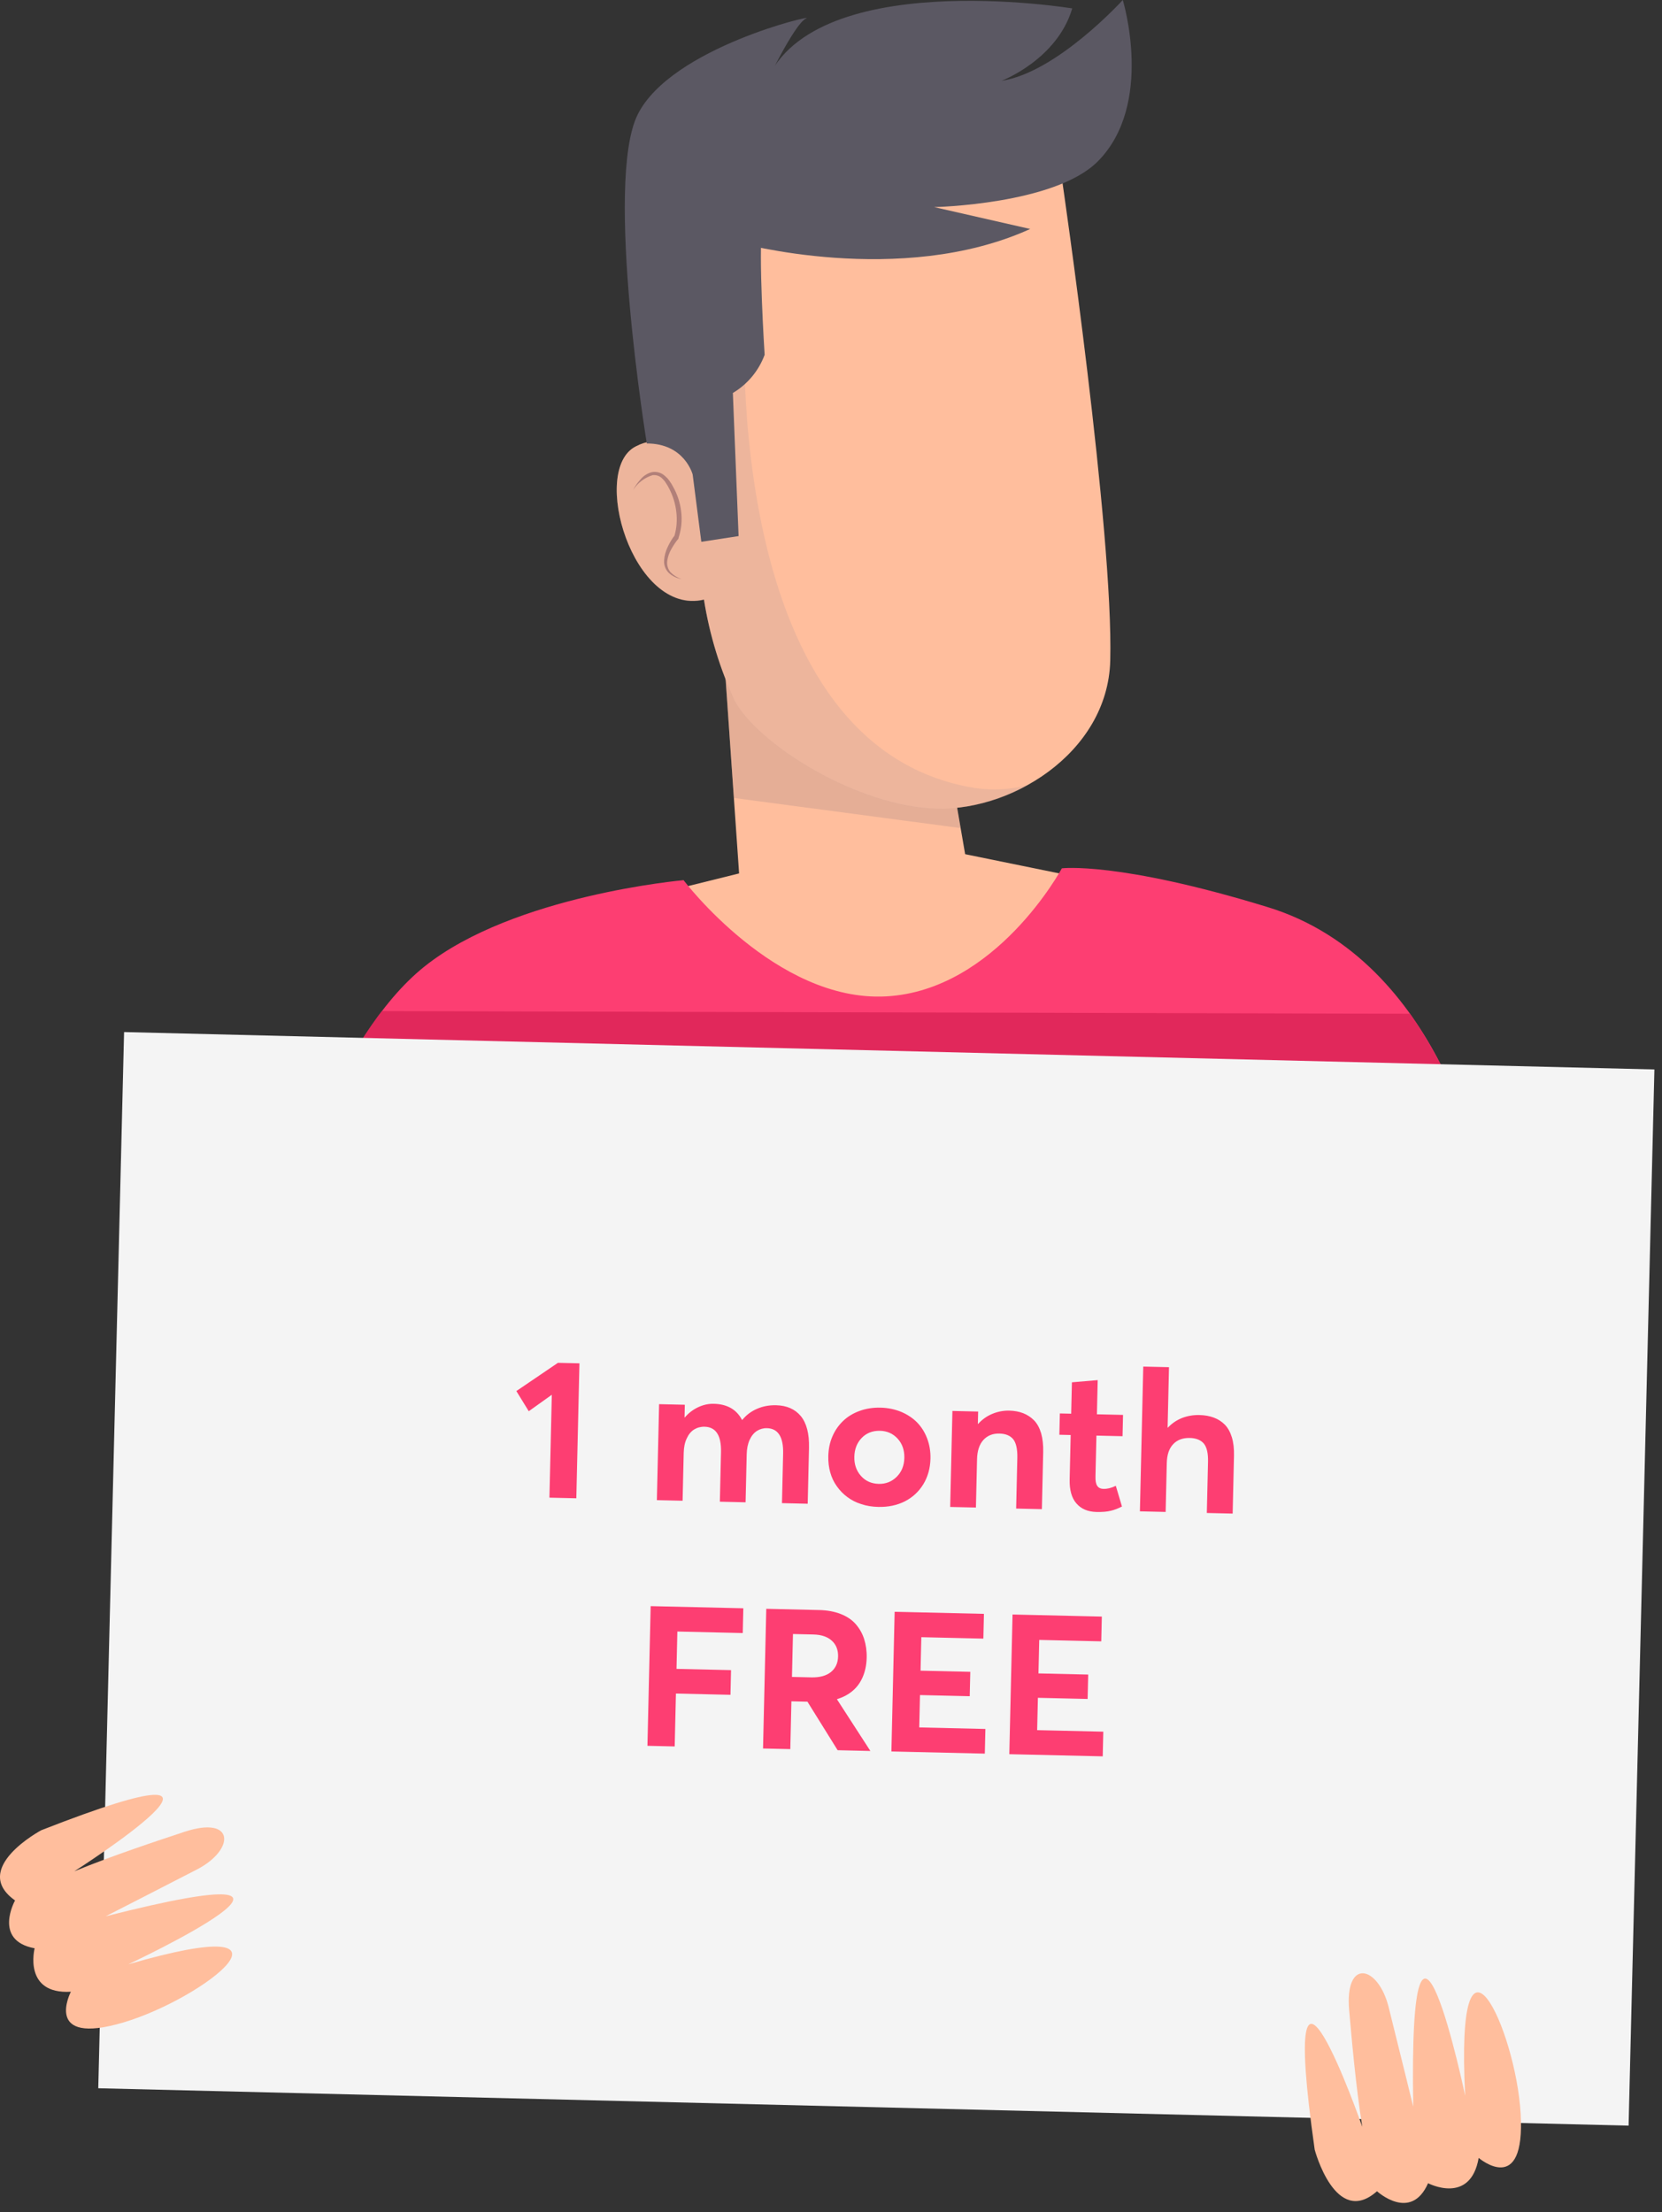 <svg width="169" height="225" viewBox="0 0 169 225" fill="none" xmlns="http://www.w3.org/2000/svg">
<rect x="0" y="0" width="169" height="225" fill="#333333" stroke="none"/>
<path d="M94.403 65.218L98.141 86.876L117.959 90.922L94.578 111.8L59.605 92.692L75.155 88.832L73.118 59.442L94.403 65.218Z" fill="#FFBE9D"/>
<path opacity="0.3" d="M74.628 81.159L73.103 59.442L94.388 65.218L97.666 84.221L74.628 81.159Z" fill="#A98986"/>
<path d="M69.508 89.519C69.508 89.519 52.246 91.033 43.157 98.304C34.069 105.576 28.923 123.444 28.923 123.444L150.684 120.114C150.684 120.114 146.748 97.699 128.875 92.249C113.697 87.592 107.974 88.314 107.974 88.314C107.974 88.314 101.308 100.732 90.1 101.338C78.893 101.943 69.508 89.519 69.508 89.519Z" fill="#FD3E72"/>
<path opacity="0.2" d="M74.656 153.695L78.498 147L129.79 135.938L128.119 157.637C113.273 158.801 92.116 159.098 74.656 153.695Z" fill="#272330"/>
<path d="M83.424 18.339C69.452 22.328 70.36 32.021 70.36 32.021C70.012 36.898 70.074 41.797 70.546 46.663C69.874 45.791 68.915 45.185 67.838 44.952C66.762 44.72 65.638 44.877 64.666 45.394C59.962 47.723 64.34 62.686 71.582 60.98C72.149 64.561 73.213 68.045 74.744 71.331C77.032 75.535 86.423 81.619 94.486 82.213C102.55 82.806 112.651 76.653 112.895 67.192C113.233 54.092 107.999 18.316 107.999 18.316C107.999 18.316 106.549 11.731 83.424 18.339Z" fill="#FFBE9D"/>
<path opacity="0.3" d="M99.15 80.146C72.537 75.867 75.78 30.076 75.78 30.076C75.78 30.076 75.151 22.816 83.826 18.252L83.424 18.363C69.452 22.351 70.36 32.044 70.36 32.044C70.012 36.922 70.074 41.82 70.546 46.687C69.874 45.814 68.915 45.208 67.838 44.975C66.762 44.743 65.638 44.9 64.666 45.417C59.962 47.746 64.34 62.709 71.582 61.003C72.149 64.584 73.213 68.068 74.744 71.355C77.032 75.558 86.423 81.642 94.486 82.236C97.982 82.411 101.454 81.583 104.494 79.849C102.751 80.309 100.933 80.41 99.15 80.146Z" fill="#C3A19B"/>
<path d="M77.525 22.944C73.712 23.137 68.716 26.909 64.897 27.02C64.897 27.02 64.932 27.072 64.944 27.095C65.665 28.714 65.776 45.103 65.776 45.103C69.624 45.103 70.434 48.264 70.434 48.264L71.313 55.105L75.103 54.523L74.521 39.968C76.011 39.082 77.151 37.711 77.752 36.085C77.752 36.085 77.077 25.564 77.525 22.944Z" fill="#5B5863"/>
<path d="M74.958 24.656C74.958 24.656 91.568 29.279 104.755 23.288L94.992 21.064C94.992 21.064 107.218 20.808 111.602 16.441C117.424 10.619 114.169 0 114.169 0C114.169 0 107.492 7.365 101.838 8.221C101.838 8.221 107.492 6.072 109.029 0.856C109.029 0.856 81.974 -3.598 77.689 8.902C77.689 8.902 80.769 2.393 81.968 1.881C83.167 1.368 68.269 4.792 64.845 11.644C61.422 18.497 65.771 45.115 65.771 45.115L74.958 24.656Z" fill="#5B5863"/>
<path opacity="0.8" d="M143.389 103.108L38.82 102.834C32.451 111.177 28.923 123.415 28.923 123.415L150.684 120.085C149.408 113.996 146.927 108.224 143.389 103.108Z" fill="#D92455"/>
<path d="M12.617 104.967L9.992 212.386L165.603 216.189L168.228 108.77L12.617 104.967Z" fill="#F4F4F4"/>
<path d="M55.869 152.321L58.603 152.384L58.92 138.657L56.734 138.607L52.506 141.478L53.767 143.53L56.111 141.855L55.869 152.321ZM78.915 142.92C78.212 142.904 77.565 143.026 76.972 143.286C76.38 143.545 75.883 143.915 75.481 144.413L75.452 144.413C74.9 143.355 73.946 142.805 72.589 142.774C72.042 142.761 71.512 142.876 70.998 143.118C70.485 143.36 70.027 143.701 69.636 144.161L69.606 144.16L69.636 142.871L67.02 142.811L66.794 152.574L69.41 152.634L69.523 147.753C69.536 147.187 69.636 146.701 69.831 146.295C70.016 145.889 70.267 145.582 70.584 145.384C70.891 145.196 71.245 145.097 71.646 145.106C72.798 145.133 73.354 145.995 73.315 147.684L73.198 152.732L75.814 152.793L75.928 147.901C75.941 147.335 76.04 146.849 76.225 146.443C76.411 146.037 76.662 145.73 76.969 145.532C77.267 145.344 77.611 145.244 77.982 145.253C79.114 145.279 79.671 146.142 79.632 147.831L79.515 152.878L82.131 152.939L82.263 147.257C82.296 145.812 82.018 144.741 81.429 144.024C80.84 143.317 80.008 142.946 78.915 142.92ZM89.303 153.261C90.299 153.284 91.202 153.1 92.003 152.699C92.793 152.297 93.422 151.716 93.889 150.955C94.346 150.203 94.591 149.33 94.614 148.344C94.631 147.602 94.51 146.915 94.271 146.285C94.032 145.654 93.683 145.109 93.244 144.659C92.795 144.209 92.256 143.854 91.618 143.586C90.979 143.327 90.279 143.184 89.537 143.166C88.776 143.149 88.06 143.259 87.41 143.498C86.75 143.737 86.195 144.076 85.735 144.514C85.276 144.953 84.912 145.472 84.644 146.091C84.376 146.71 84.243 147.381 84.226 148.103C84.213 148.689 84.278 149.238 84.422 149.749C84.567 150.27 84.79 150.744 85.093 151.161C85.386 151.578 85.739 151.948 86.152 152.251C86.565 152.563 87.038 152.808 87.581 152.977C88.114 153.156 88.688 153.247 89.303 153.261ZM89.358 150.918C88.616 150.901 88.007 150.633 87.54 150.104C87.074 149.576 86.854 148.926 86.872 148.165C86.89 147.384 87.139 146.745 87.62 146.248C88.1 145.751 88.721 145.502 89.483 145.519C90.205 145.536 90.805 145.804 91.281 146.323C91.748 146.842 91.977 147.492 91.958 148.282C91.94 149.063 91.681 149.702 91.181 150.198C90.681 150.695 90.07 150.935 89.358 150.918ZM102.629 143.47C102.024 143.456 101.445 143.569 100.893 143.801C100.34 144.032 99.864 144.373 99.462 144.822L99.433 144.822L99.462 143.562L96.846 143.502L96.62 153.265L99.236 153.325L99.35 148.414C99.37 147.565 99.58 146.916 99.991 146.456C100.402 146.007 100.944 145.785 101.628 145.801C102.262 145.815 102.727 146.012 103.031 146.38C103.325 146.758 103.467 147.386 103.446 148.285L103.327 153.43L105.943 153.49L106.077 147.691C106.094 146.959 106.021 146.322 105.868 145.772C105.705 145.231 105.471 144.795 105.156 144.466C104.841 144.146 104.475 143.903 104.059 143.737C103.643 143.571 103.166 143.482 102.629 143.47ZM111.485 153.775C112.08 153.789 112.57 153.751 112.953 153.653C113.326 153.564 113.711 153.416 114.086 153.22L113.461 151.115C113.007 151.339 112.594 151.437 112.223 151.428C111.911 151.421 111.698 151.318 111.566 151.11C111.434 150.912 111.383 150.588 111.393 150.159L111.489 146.009L114.145 146.071L114.195 143.904L111.539 143.842L111.62 140.366L108.997 140.589L108.923 143.781L107.771 143.755L107.72 145.922L108.872 145.949L108.768 150.459C108.743 151.533 108.968 152.349 109.454 152.907C109.939 153.466 110.616 153.755 111.485 153.775ZM121.97 143.918C121.335 143.903 120.747 144.006 120.195 144.218C119.643 144.44 119.166 144.761 118.766 145.191L118.727 145.19L118.869 139.05L116.252 138.989L115.911 153.712L118.528 153.772L118.643 148.822C118.662 147.963 118.873 147.323 119.293 146.884C119.704 146.444 120.265 146.232 120.988 146.249C121.632 146.264 122.106 146.46 122.411 146.819C122.715 147.188 122.857 147.806 122.837 148.665L122.716 153.879L125.342 153.94L125.478 148.062C125.495 147.34 125.422 146.703 125.258 146.172C125.095 145.641 124.851 145.205 124.536 144.885C124.211 144.565 123.846 144.332 123.419 144.176C122.993 144.019 122.517 143.93 121.97 143.918ZM65.834 177.558L68.607 177.623L68.731 172.243L74.277 172.372L74.335 169.862L68.79 169.734L68.877 165.936L75.526 166.09L75.584 163.571L66.163 163.353L65.834 177.558ZM88.504 178.083L85.118 172.847L85.119 172.808C85.729 172.627 86.253 172.346 86.692 171.975C87.13 171.614 87.473 171.144 87.721 170.573C87.968 170.002 88.11 169.341 88.128 168.6C88.144 167.906 88.051 167.269 87.869 166.698C87.687 166.128 87.395 165.623 87.015 165.184C86.634 164.746 86.125 164.402 85.486 164.152C84.847 163.903 84.117 163.769 83.287 163.75L77.918 163.625L77.589 177.831L80.362 177.895L80.474 173.033L82.105 173.071L85.175 178.006L88.504 178.083ZM80.633 166.189L82.722 166.237C83.522 166.256 84.143 166.466 84.583 166.867C85.023 167.267 85.235 167.81 85.22 168.474C85.204 169.147 84.957 169.679 84.489 170.059C84.012 170.438 83.353 170.618 82.504 170.599L80.531 170.553L80.633 166.189ZM90.642 178.133L100.141 178.353L100.199 175.844L93.473 175.688L93.549 172.398L98.606 172.515L98.664 170.035L93.606 169.918L93.685 166.511L99.992 166.657L100.051 164.138L90.971 163.928L90.642 178.133ZM102.631 178.411L112.13 178.631L112.188 176.122L105.462 175.966L105.538 172.676L110.595 172.793L110.653 170.313L105.595 170.196L105.674 166.789L111.981 166.935L112.039 164.416L102.96 164.205L102.631 178.411Z" fill="#FD3E72"/>
<path d="M7.557 190.322C7.557 190.322 29.907 176.075 4.192 186.147C4.192 186.147 -3.08 190.03 1.531 193.285C1.531 193.285 -0.751 197.36 3.522 198.152C3.522 198.152 2.317 202.856 7.207 202.571C7.207 202.571 4.296 208.154 12.581 205.686C20.866 203.217 32.341 194.17 13.047 199.782C13.047 199.782 38.524 187.836 10.747 194.898C10.747 194.898 16.307 192.057 20.016 190.141C23.928 188.121 23.893 184.61 18.764 186.304C16.109 187.189 11.51 188.691 7.557 190.322Z" fill="#FFBE9D"/>
<path d="M138.523 216.305C138.523 216.305 129.79 191.27 133.685 218.634C133.685 218.634 135.793 226.604 140.02 222.861C140.02 222.861 143.466 226.022 145.213 222.046C145.213 222.046 149.515 224.304 150.359 219.472C150.359 219.472 155.122 223.548 154.627 214.96C154.132 206.373 147.961 193.081 148.985 213.149C148.985 213.149 143.216 185.606 143.705 214.261C143.705 214.261 142.22 208.195 141.207 204.149C140.142 199.875 136.718 199.101 137.19 204.481C137.44 207.258 137.848 212.084 138.523 216.305Z" fill="#FFBE9D"/>
<path d="M64.368 49.859C64.567 49.46 64.822 49.092 65.125 48.765C65.417 48.409 65.811 48.151 66.254 48.026C66.493 47.976 66.74 47.984 66.975 48.049C67.21 48.114 67.426 48.233 67.605 48.398L67.861 48.637C67.943 48.724 68.001 48.817 68.071 48.905C68.207 49.089 68.328 49.283 68.432 49.487C68.878 50.266 69.161 51.128 69.264 52.02C69.379 52.921 69.287 53.837 68.997 54.698V54.733V54.767C68.722 55.102 68.479 55.46 68.269 55.839C68.053 56.208 67.91 56.615 67.85 57.038C67.82 57.245 67.834 57.455 67.892 57.656C67.949 57.856 68.048 58.043 68.182 58.202C68.492 58.517 68.873 58.753 69.294 58.889C68.833 58.814 68.401 58.612 68.048 58.307C67.869 58.143 67.729 57.94 67.639 57.715C67.55 57.489 67.512 57.245 67.529 57.003C67.56 56.528 67.682 56.063 67.891 55.635C68.086 55.208 68.33 54.806 68.618 54.436L68.578 54.505C68.807 53.714 68.872 52.884 68.77 52.066C68.677 51.24 68.432 50.439 68.048 49.702C67.96 49.516 67.856 49.336 67.739 49.167C67.681 49.085 67.634 48.992 67.57 48.916L67.372 48.701C67.246 48.562 67.088 48.455 66.912 48.39C66.735 48.325 66.546 48.304 66.359 48.328C65.532 48.58 64.824 49.124 64.368 49.859Z" fill="#B28079"/>
</svg>
